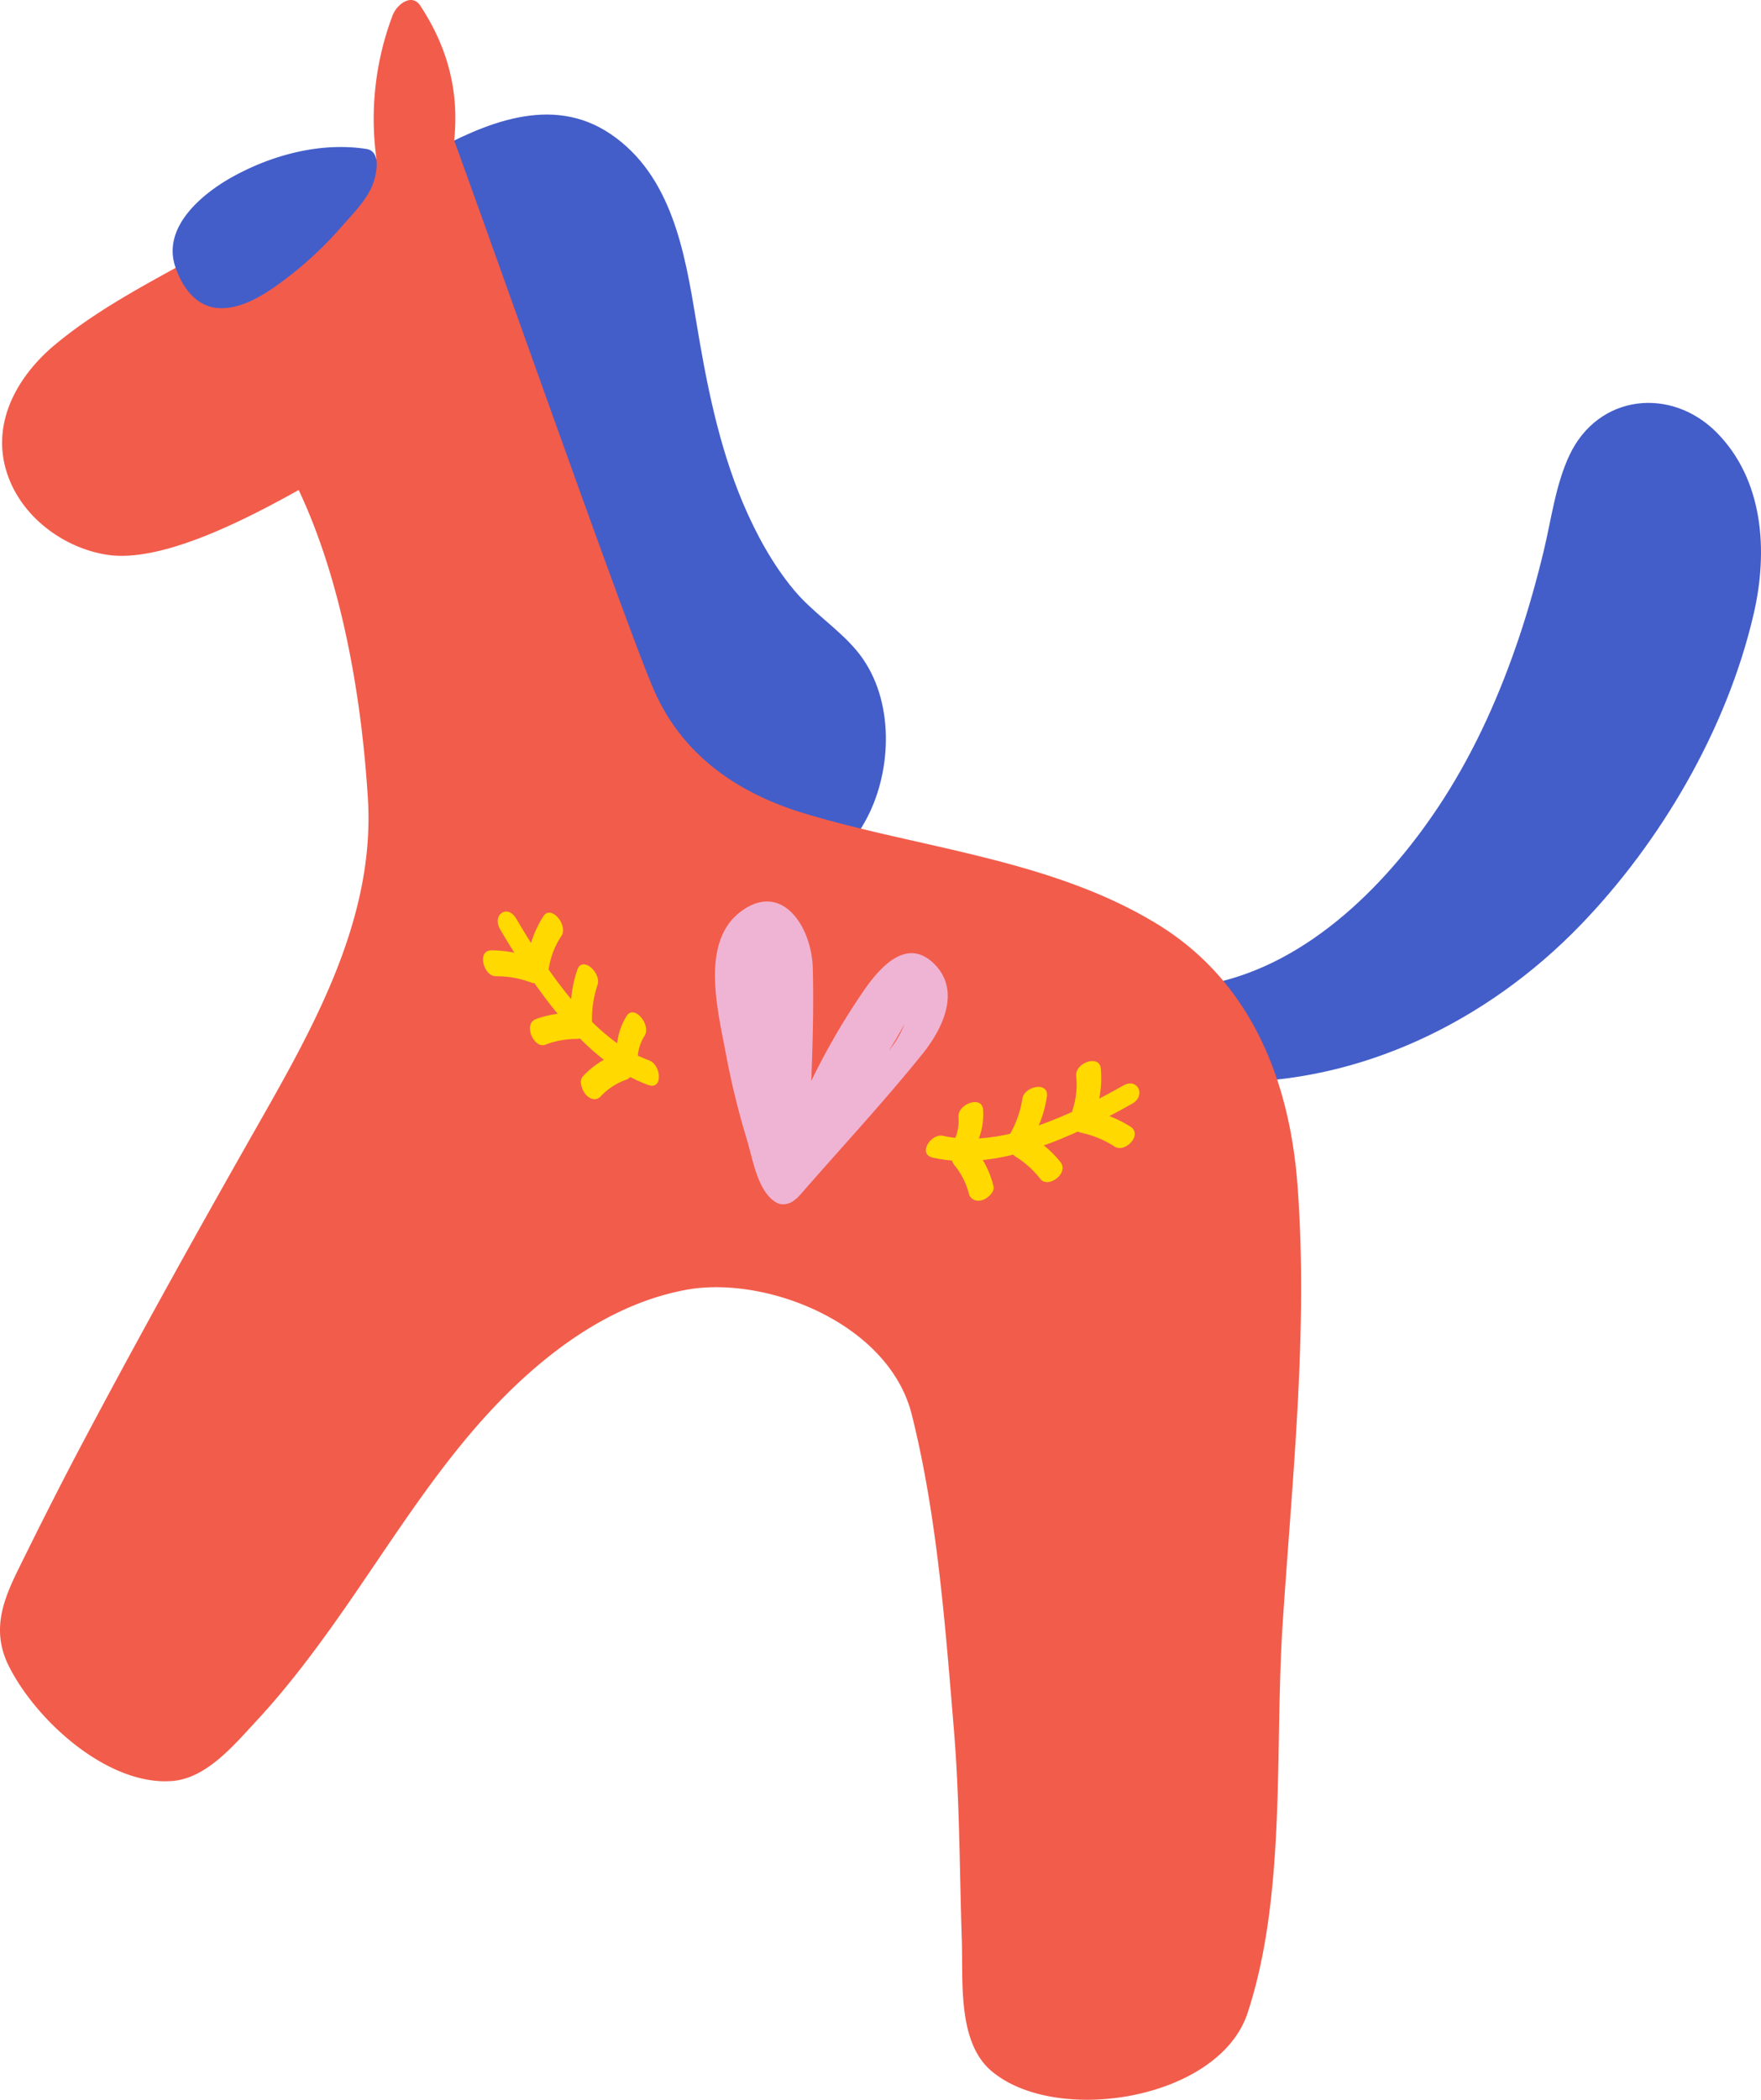 <svg xmlns="http://www.w3.org/2000/svg" viewBox="0.008 -0.011 1079.992 1287.21" style=""><g><g data-name="Слой 2"><g data-name="Слой 1"><path d="M525.29 398.74c-11.49-13.68-26.91-23.28-38.46-37.18-13.05-15.71-23-34-31-52.74-15.27-36-22.69-74.58-29-112.75C420 154.73 412 107.54 374.48 82.16 338 57.46 296.8 75.9 263.56 93.88c-.07 0-.12.09-.18.12-4.72-8.6-20.65 4.69-17.37 14.67 14.5 44.12 17.74 90.23 23.67 135.75 5.56 42.63 15.23 84.38 31.12 124.66C328 437.94 376 518.5 451.93 536.37c36.28 8.53 65.24-4.33 81.38-38.16 14.15-29.66 14.81-72.3-8.02-99.47z" fill="#435ec9"></path><path d="M1075.54 376.22c-16.46 71.24-57.41 140.31-106.22 190.82-57.65 59.66-135.27 96.73-216.22 96.31q-5-30.24-9.94-60.46c59.54-12.16 109.2-61.73 142.41-113.56 19.57-30.55 34.54-64.22 46.22-99.12 5.78-17.27 10.7-34.89 15-52.67 4.65-19.38 7.27-40.63 15.78-58.59 17.77-37.53 62.46-41.9 90.29-13.77 28.61 28.95 31.61 72.37 22.68 111.04z" fill="#435ec9"></path><path d="M788.68 966.08c5.74-79.26 13-160.68 7.06-239.5-5-66.71-30-125.93-86.12-160.17-65.17-39.78-145.12-46.34-216.13-67.74-41.1-12.39-74.76-35.66-92.2-75.14-15.75-35.66-96.83-266.53-122.75-337.4 3.06-29.77-3.66-56.6-20.76-82.62-5.24-8-14.51-.78-17 5.94a179 179 0 0 0-9.89 87.93c-31.81 11.17-62.73 32.26-89 47.71-35.73 21-76 39.39-108.27 66.31-22.15 18.46-39.35 47.08-29.46 78.16 8.81 27.69 35.43 46.52 61.6 50.53 34.28 5.25 87.67-23.18 117.43-39.7 26.34 55.82 38.52 126 42.43 189 4.59 73.85-33.54 140.53-68.13 201.42C116.47 763 83.31 823 51.8 882.35 37.65 909 24 936.06 10.67 963.22 1 982.93-5 1000.85 5.65 1021.8c17.53 34.4 61.87 73.54 100.64 69.92 20.87-2 37.56-22.34 51.43-37.26 18-19.42 34.15-40.77 49.57-62.61 30.49-43.19 58.25-89.17 94.13-127.59 32.57-34.88 73-65 119.31-73.57 48.69-9 124.31 20.21 138.44 76.43 15.57 61.94 20.54 129.4 25.83 193 3.57 43 3.46 86.15 4.87 129.23.82 24.86-2.72 62 17.74 79.83 39.32 34.14 139.9 18.32 157.53-35.21 23.87-72.48 16.53-161.71 21.44-237.59q.99-15.07 2.1-30.3z" fill="#f25c4b"></path><path d="M231.08 100.71C231 96 229.42 92 224.65 91.3c-28-4.35-58.13 3.66-82.83 17.55-17.45 9.82-42.75 30.23-34.22 54.93 4.41 12.78 12.81 24.18 26.3 25.05 13 .83 25.74-6.67 36.17-14.08a227.47 227.47 0 0 0 39.23-35.6c6.41-7.34 13.56-14.34 18.09-23.28a37.24 37.24 0 0 0 3.69-15.16z" fill="#435ec9"></path><path d="M573.17 591.11c-16.53-16.73-32.78.94-42.82 15.3a422.55 422.55 0 0 0-32.8 56.23c.88-23.11 1.53-46.24.92-69.2-.65-25-18.43-53-43.42-35.17-25.91 18.42-14.92 60.69-9.88 87.64A489.33 489.33 0 0 0 458 698.38c3.75 12.29 6.68 32.66 18.52 39 3.12 1.67 7.57.77 10.28-1.36l1.69-1.33a14.86 14.86 0 0 0 2-2c.15-.15.31-.29.45-.44 24.88-28.62 50.9-56.5 74.75-86.11 11.88-14.74 24.03-38.26 7.48-55.03zm-18.39 36.5a59.66 59.66 0 0 1-9.68 16.49q5.16-8.01 9.68-16.49z" fill="#efb4d3"></path><path d="M688.94 665.42c-30.74 17.33-74.78 39-110.56 30.86-7.38-1.67-15.92 11.19-6.2 13.4 40 9.09 87.72-13.69 122.17-33.1 8.74-4.92 3.38-16.11-5.41-11.16z" fill="#ffd900"></path><path d="M671.77 682.43A66.24 66.24 0 0 0 675.1 655c-.82-8.87-15.84-3.44-15.1 4.54a50.28 50.28 0 0 1-2.07 20.46c-3.32 10 11.31 10.07 13.84 2.43z" fill="#ffd900"></path><path d="M632.53 698.94a74.35 74.35 0 0 0 9.51-26.6c1.51-9.61-13.75-6.66-15 1.1a63.26 63.26 0 0 1-8.39 23.12c-2.06 3.44.54 7.18 3.83 7.88 4.15.88 7.96-2.02 10.05-5.5z" fill="#ffd900"></path><path d="M602.93 680.16c-.63-8.85-15.67-3.45-15.1 4.54.38 5.35-.56 11-3.37 15.5-1.86 3-2.58 7.18 1.16 9 3.32 1.65 8.65-.08 10.66-3.32a41.93 41.93 0 0 0 6.65-25.72z" fill="#ffd900"></path><path d="M609.26 727a58.16 58.16 0 0 0-11.77-23.31c-4.93-5.94-17.88 3.67-12.23 10.47a45.05 45.05 0 0 1 8.9 17.38c1 4 4.73 5.2 8.27 4.14 2.91-.87 7.87-4.68 6.83-8.68z" fill="#ffd900"></path><path d="M650.31 712.28a67.33 67.33 0 0 0-17.72-15.44c-6.39-3.92-17.52 7.44-9.51 12.35a58.55 58.55 0 0 1 15 13.56c4.82 6.01 17.78-3.56 12.23-10.47z" fill="#ffd900"></path><path d="M693.18 690.57a71.6 71.6 0 0 0-23.71-9.52c-7.4-1.56-16 11.33-6.2 13.39a61.69 61.69 0 0 1 20.41 8.48c6.32 4 17.45-7.33 9.5-12.35z" fill="#ffd900"></path><path d="M316.57 563.09c18.71 31.77 47 74.57 81.67 87 7.17 2.58 8.69 18.38-.75 15-38.8-13.94-69.74-59.71-90.71-95.31-5.31-9.01 4.44-15.78 9.79-6.69z" fill="#ffd900"></path><path d="M323.67 587.18a64.45 64.45 0 0 1 9.65-25.57c4.77-7.23 15.3 5.67 11 12.17a48.53 48.53 0 0 0-7.57 18.89c-1.69 10.46-14.38 2.51-13.08-5.49z" fill="#ffd900"></path><path d="M350.12 622.89a76.15 76.15 0 0 1 3.88-28.23c3.09-9.15 14.95 1.73 12.47 9.11a65.18 65.18 0 0 0-3.31 24.61c.21 4.1-3.75 5.93-6.92 4.75-3.93-1.49-5.91-6.13-6.12-10.24z" fill="#ffd900"></path><path d="M384.35 622.76c4.59-7.31 15.16 5.56 11 12.17a26 26 0 0 0-4.18 15.27c.24 3.61-1 7.63-5.13 7.19-3.63-.39-7.46-4.79-7.72-8.7-.62-9.39 1.11-18.09 6.03-25.93z" fill="#ffd900"></path><path d="M357.45 659.88a51.25 51.25 0 0 1 20.86-13.77c7-2.46 13.81 12.93 5.8 15.74a39.55 39.55 0 0 0-15.65 10.2c-2.75 2.93-6.48 1.93-9.07-.92-2.12-2.34-4.68-8.32-1.94-11.25z" fill="#ffd900"></path><path d="M328.61 624.75A61.06 61.06 0 0 1 351 621c7.32.09 11.77 16 2.59 15.89a52.91 52.91 0 0 0-19.2 3.56c-6.9 2.62-13.74-12.73-5.78-15.7z" fill="#ffd900"></path><path d="M301.4 582.56a70 70 0 0 1 24.9 4.68c7.12 2.69 8.63 18.52-.76 15a59.89 59.89 0 0 0-21.54-3.8c-7.34.02-11.79-15.87-2.6-15.88z" fill="#ffd900"></path></g></g></g></svg>